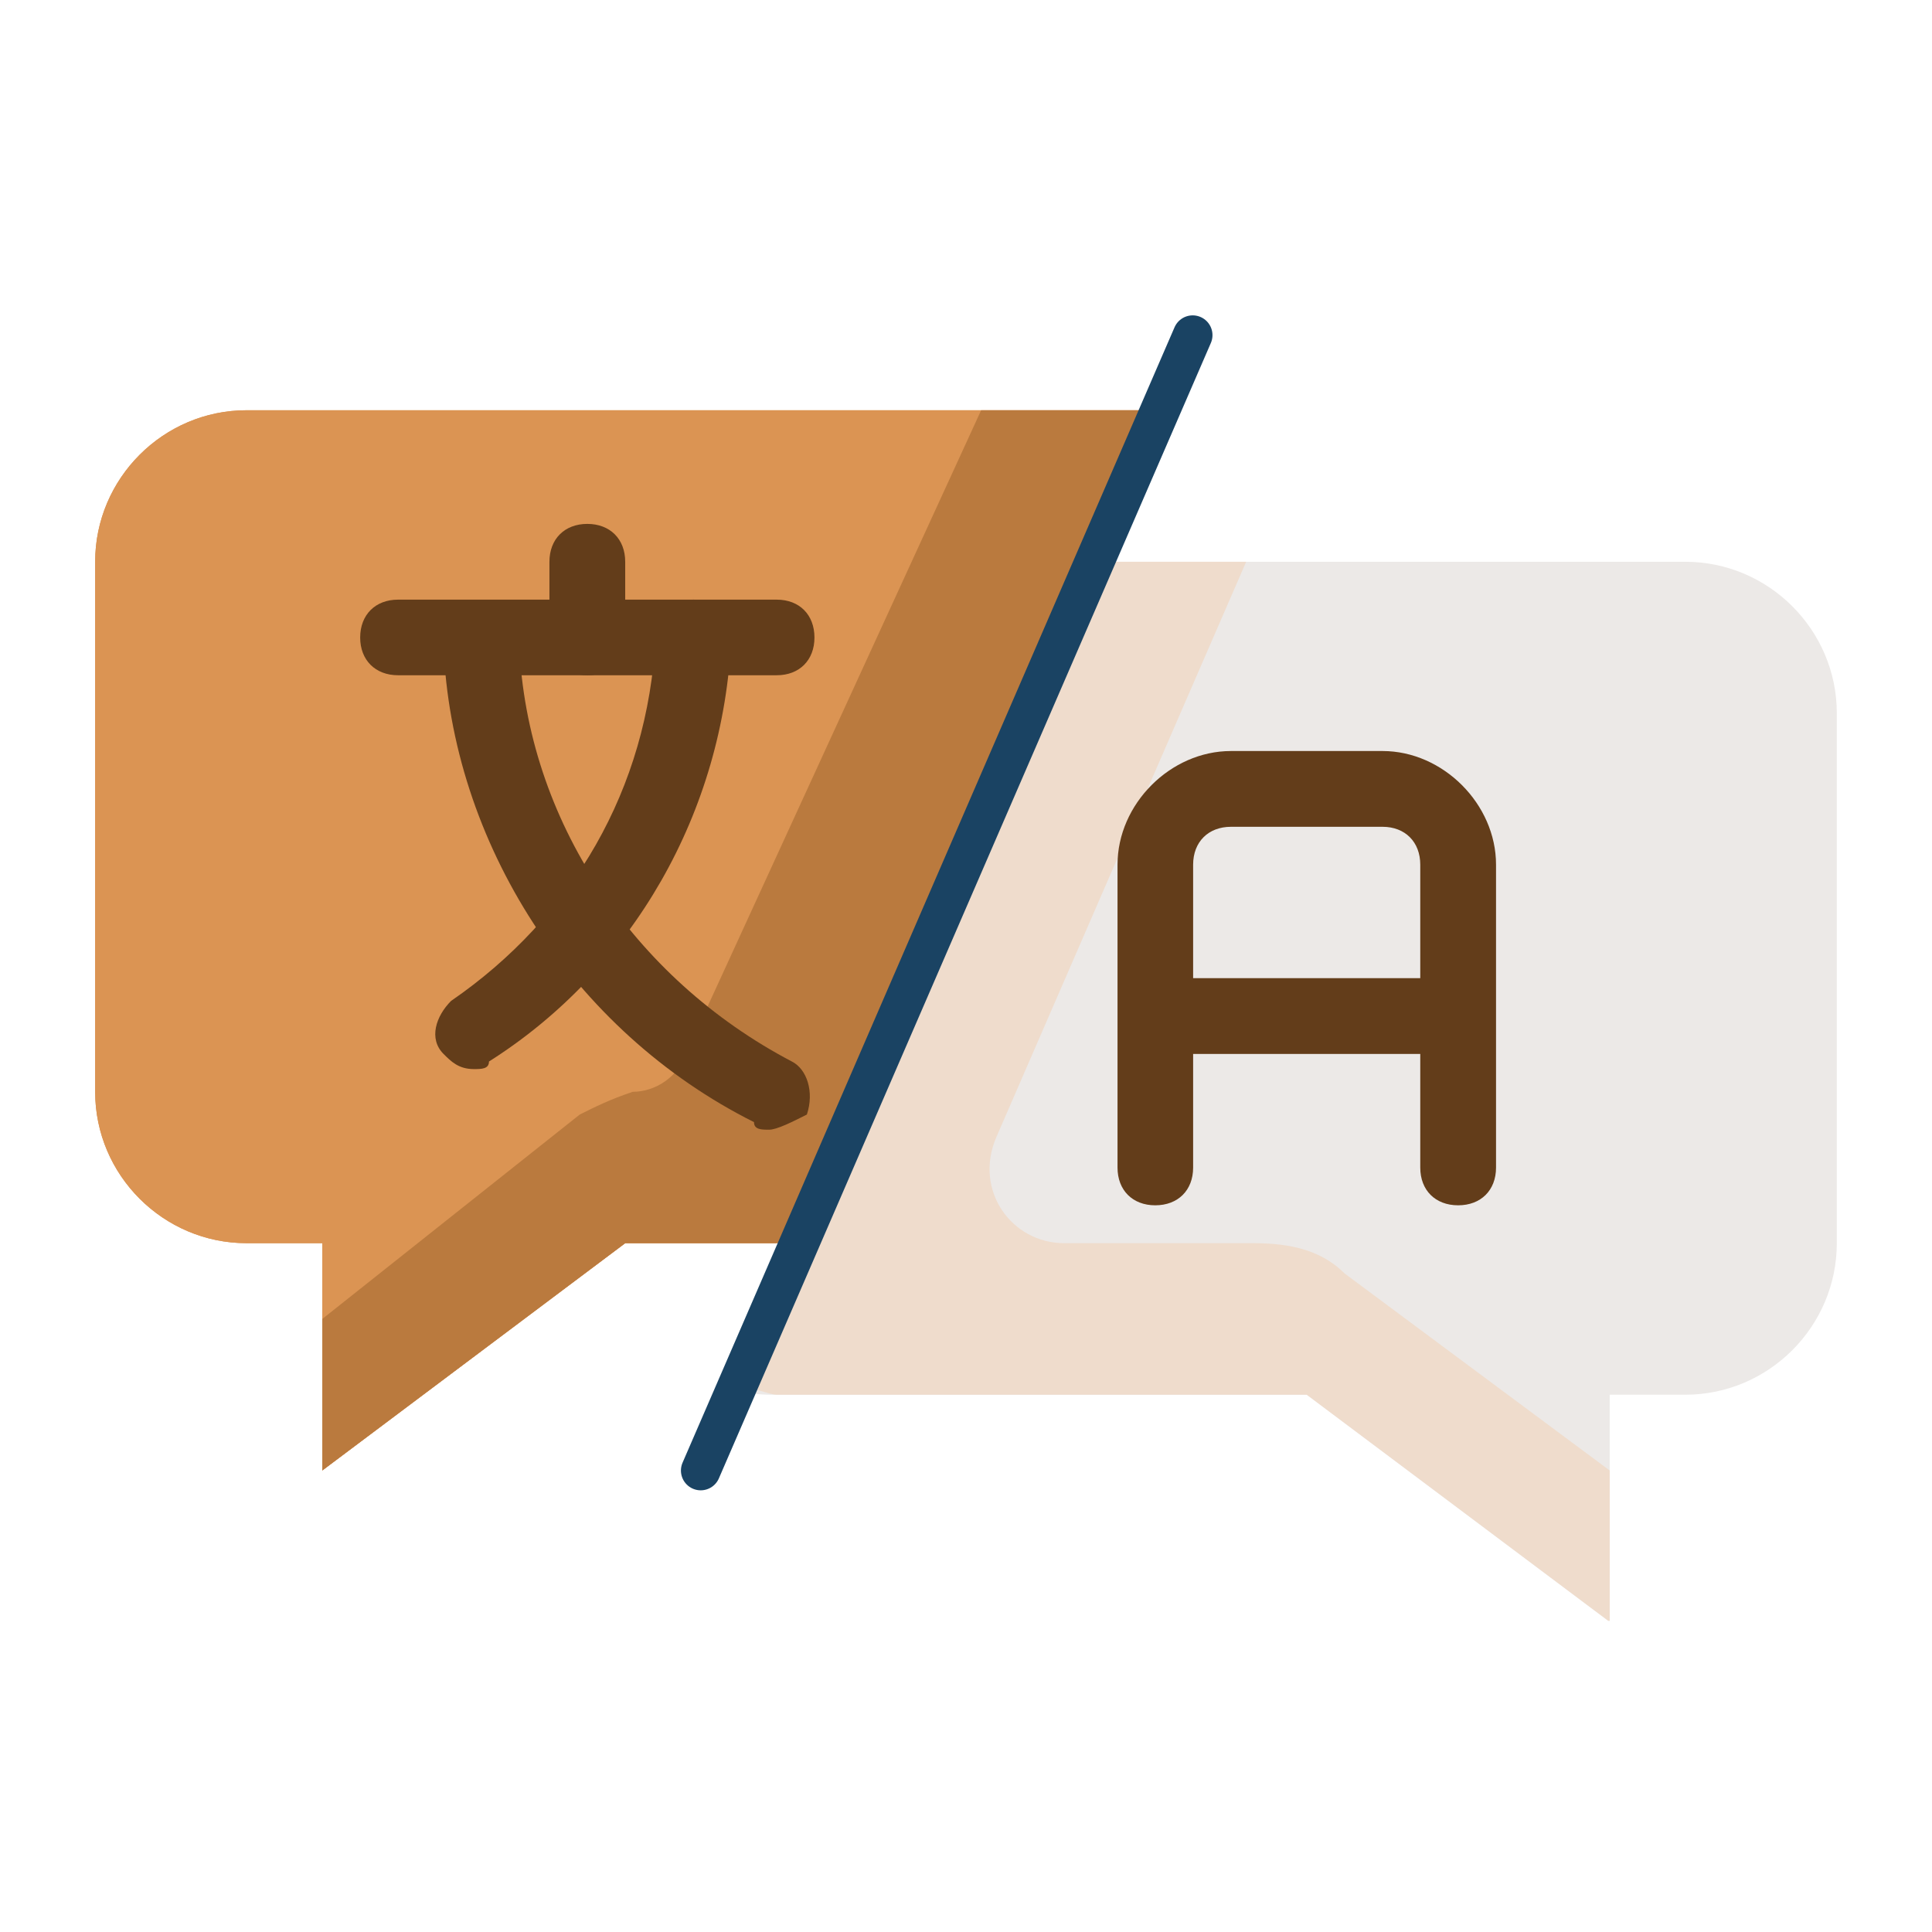 <svg xmlns="http://www.w3.org/2000/svg" xmlns:xlink="http://www.w3.org/1999/xlink" width="500" zoomAndPan="magnify" viewBox="0 0 375 375" height="500" preserveAspectRatio="xMidYMid meet" version="1.0"><defs><clipPath id="df530c6100"><path d="M 143 109 L 356.523 109 L 356.523 314.59 L 143 314.59 Z M 143 109 " clip-rule="nonzero"/></clipPath><clipPath id="996d7b53b9"><path d="M 143 109 L 313 109 L 313 314.59 L 143 314.59 Z M 143 109 " clip-rule="nonzero"/></clipPath></defs><path fill="#db9453" d="M 224.23 79.629 L 47.852 79.629 C 31.707 79.629 18.469 92.863 18.469 109.039 L 18.469 211.918 C 18.469 228.098 31.707 241.301 47.852 241.301 L 62.559 241.301 L 62.559 285.418 L 121.352 241.301 L 150.762 241.301 " fill-opacity="1" fill-rule="nonzero"/><path fill="#db9453" d="M 224.23 79.629 L 47.852 79.629 C 31.707 79.629 18.469 92.863 18.469 109.039 L 18.469 211.918 C 18.469 228.098 31.707 241.301 47.852 241.301 L 62.559 241.301 L 62.559 285.418 L 121.352 241.301 L 150.762 241.301 " fill-opacity="1" fill-rule="nonzero"/><path fill="#ba7a3e" d="M 152.234 241.301 L 155.176 241.301 L 212.496 109.039 L 224.23 79.629 L 190.438 79.629 L 133.117 204.566 C 131.645 208.98 127.234 211.918 122.82 211.918 C 118.41 213.391 115.469 214.859 112.527 216.332 L 62.559 256.008 L 62.559 285.418 L 121.352 241.301 L 152.234 241.301 " fill-opacity="1" fill-rule="nonzero"/><g clip-path="url(#df530c6100)"><path fill="#ece9e7" d="M 212.496 109.039 L 327.113 109.039 C 343.289 109.039 356.523 122.273 356.523 138.422 L 356.523 241.301 C 356.523 257.477 343.289 270.715 327.113 270.715 L 312.438 270.715 L 312.438 314.801 L 253.645 270.715 L 150.762 270.715 C 147.82 270.715 144.879 270.715 143.41 269.242 " fill-opacity="1" fill-rule="nonzero"/></g><g clip-path="url(#996d7b53b9)"><path fill="#efdccc" d="M 243.348 241.301 L 206.586 241.301 C 196.32 241.301 188.969 231.039 193.379 220.742 L 241.879 109.039 L 212.496 109.039 L 155.176 241.301 L 143.41 269.242 C 146.352 269.242 149.293 270.715 150.762 270.715 L 253.645 270.715 L 312.438 314.801 L 312.438 285.418 L 260.996 247.184 C 256.586 242.773 250.703 241.301 243.348 241.301 " fill-opacity="1" fill-rule="nonzero"/></g><path stroke-linecap="round" transform="matrix(0.768, 0, 0, -0.768, 18.47, 314.804)" fill="none" stroke-linejoin="round" d="M 277.385 325.198 L 153.045 38.248 " stroke="#1a4363" stroke-width="10" stroke-opacity="1" stroke-miterlimit="10"/><path fill="#633d1a" d="M 283.023 233.949 C 278.613 233.949 275.672 231.039 275.672 226.625 L 275.672 167.832 C 275.672 163.422 272.73 160.48 268.348 160.48 L 238.938 160.48 C 234.523 160.48 231.586 163.422 231.586 167.832 L 231.586 226.625 C 231.586 231.039 228.645 233.949 224.23 233.949 C 219.848 233.949 216.91 231.039 216.91 226.625 L 216.91 167.832 C 216.91 156.066 227.172 145.773 238.938 145.773 L 268.348 145.773 C 280.082 145.773 290.379 156.066 290.379 167.832 L 290.379 226.625 C 290.379 231.039 287.438 233.949 283.023 233.949 " fill-opacity="1" fill-rule="nonzero"/><path fill="#633d1a" d="M 150.762 131.066 L 77.262 131.066 C 72.852 131.066 69.91 128.125 69.91 123.746 C 69.91 119.332 72.852 116.391 77.262 116.391 L 150.762 116.391 C 155.176 116.391 158.086 119.332 158.086 123.746 C 158.086 128.125 155.176 131.066 150.762 131.066 Z M 275.672 204.566 L 231.586 204.566 C 227.172 204.566 224.23 201.625 224.23 197.215 C 224.23 192.801 227.172 189.859 231.586 189.859 L 275.672 189.859 C 280.082 189.859 283.023 192.801 283.023 197.215 C 283.023 201.625 280.082 204.566 275.672 204.566 " fill-opacity="1" fill-rule="nonzero"/><path fill="#633d1a" d="M 149.293 219.273 C 147.82 219.273 146.352 219.273 146.352 217.801 C 111.055 200.156 87.559 163.422 86.086 125.215 C 86.086 120.805 89.027 117.863 93.441 117.863 C 97.852 117.863 100.793 120.805 100.793 125.215 C 102.262 159.008 122.82 189.859 153.703 206.039 C 156.613 207.508 158.086 211.918 156.613 216.332 C 153.703 217.801 150.762 219.273 149.293 219.273 " fill-opacity="1" fill-rule="nonzero"/><path fill="#633d1a" d="M 113.996 131.066 C 109.586 131.066 106.645 128.125 106.645 123.746 L 106.645 109.039 C 106.645 104.629 109.586 101.688 113.996 101.688 C 118.41 101.688 121.352 104.629 121.352 109.039 L 121.352 123.746 C 121.352 128.125 118.41 131.066 113.996 131.066 Z M 91.969 207.508 C 89.027 207.508 87.559 206.039 86.086 204.566 C 83.145 201.625 84.617 197.215 87.559 194.273 C 111.055 178.125 125.762 153.125 127.234 123.746 C 127.234 119.332 130.176 116.391 134.586 116.391 C 138.996 116.391 141.938 120.805 141.938 123.746 C 140.469 157.539 122.82 188.391 94.91 206.039 C 94.91 207.508 93.441 207.508 91.969 207.508 " fill-opacity="1" fill-rule="nonzero"/></svg>